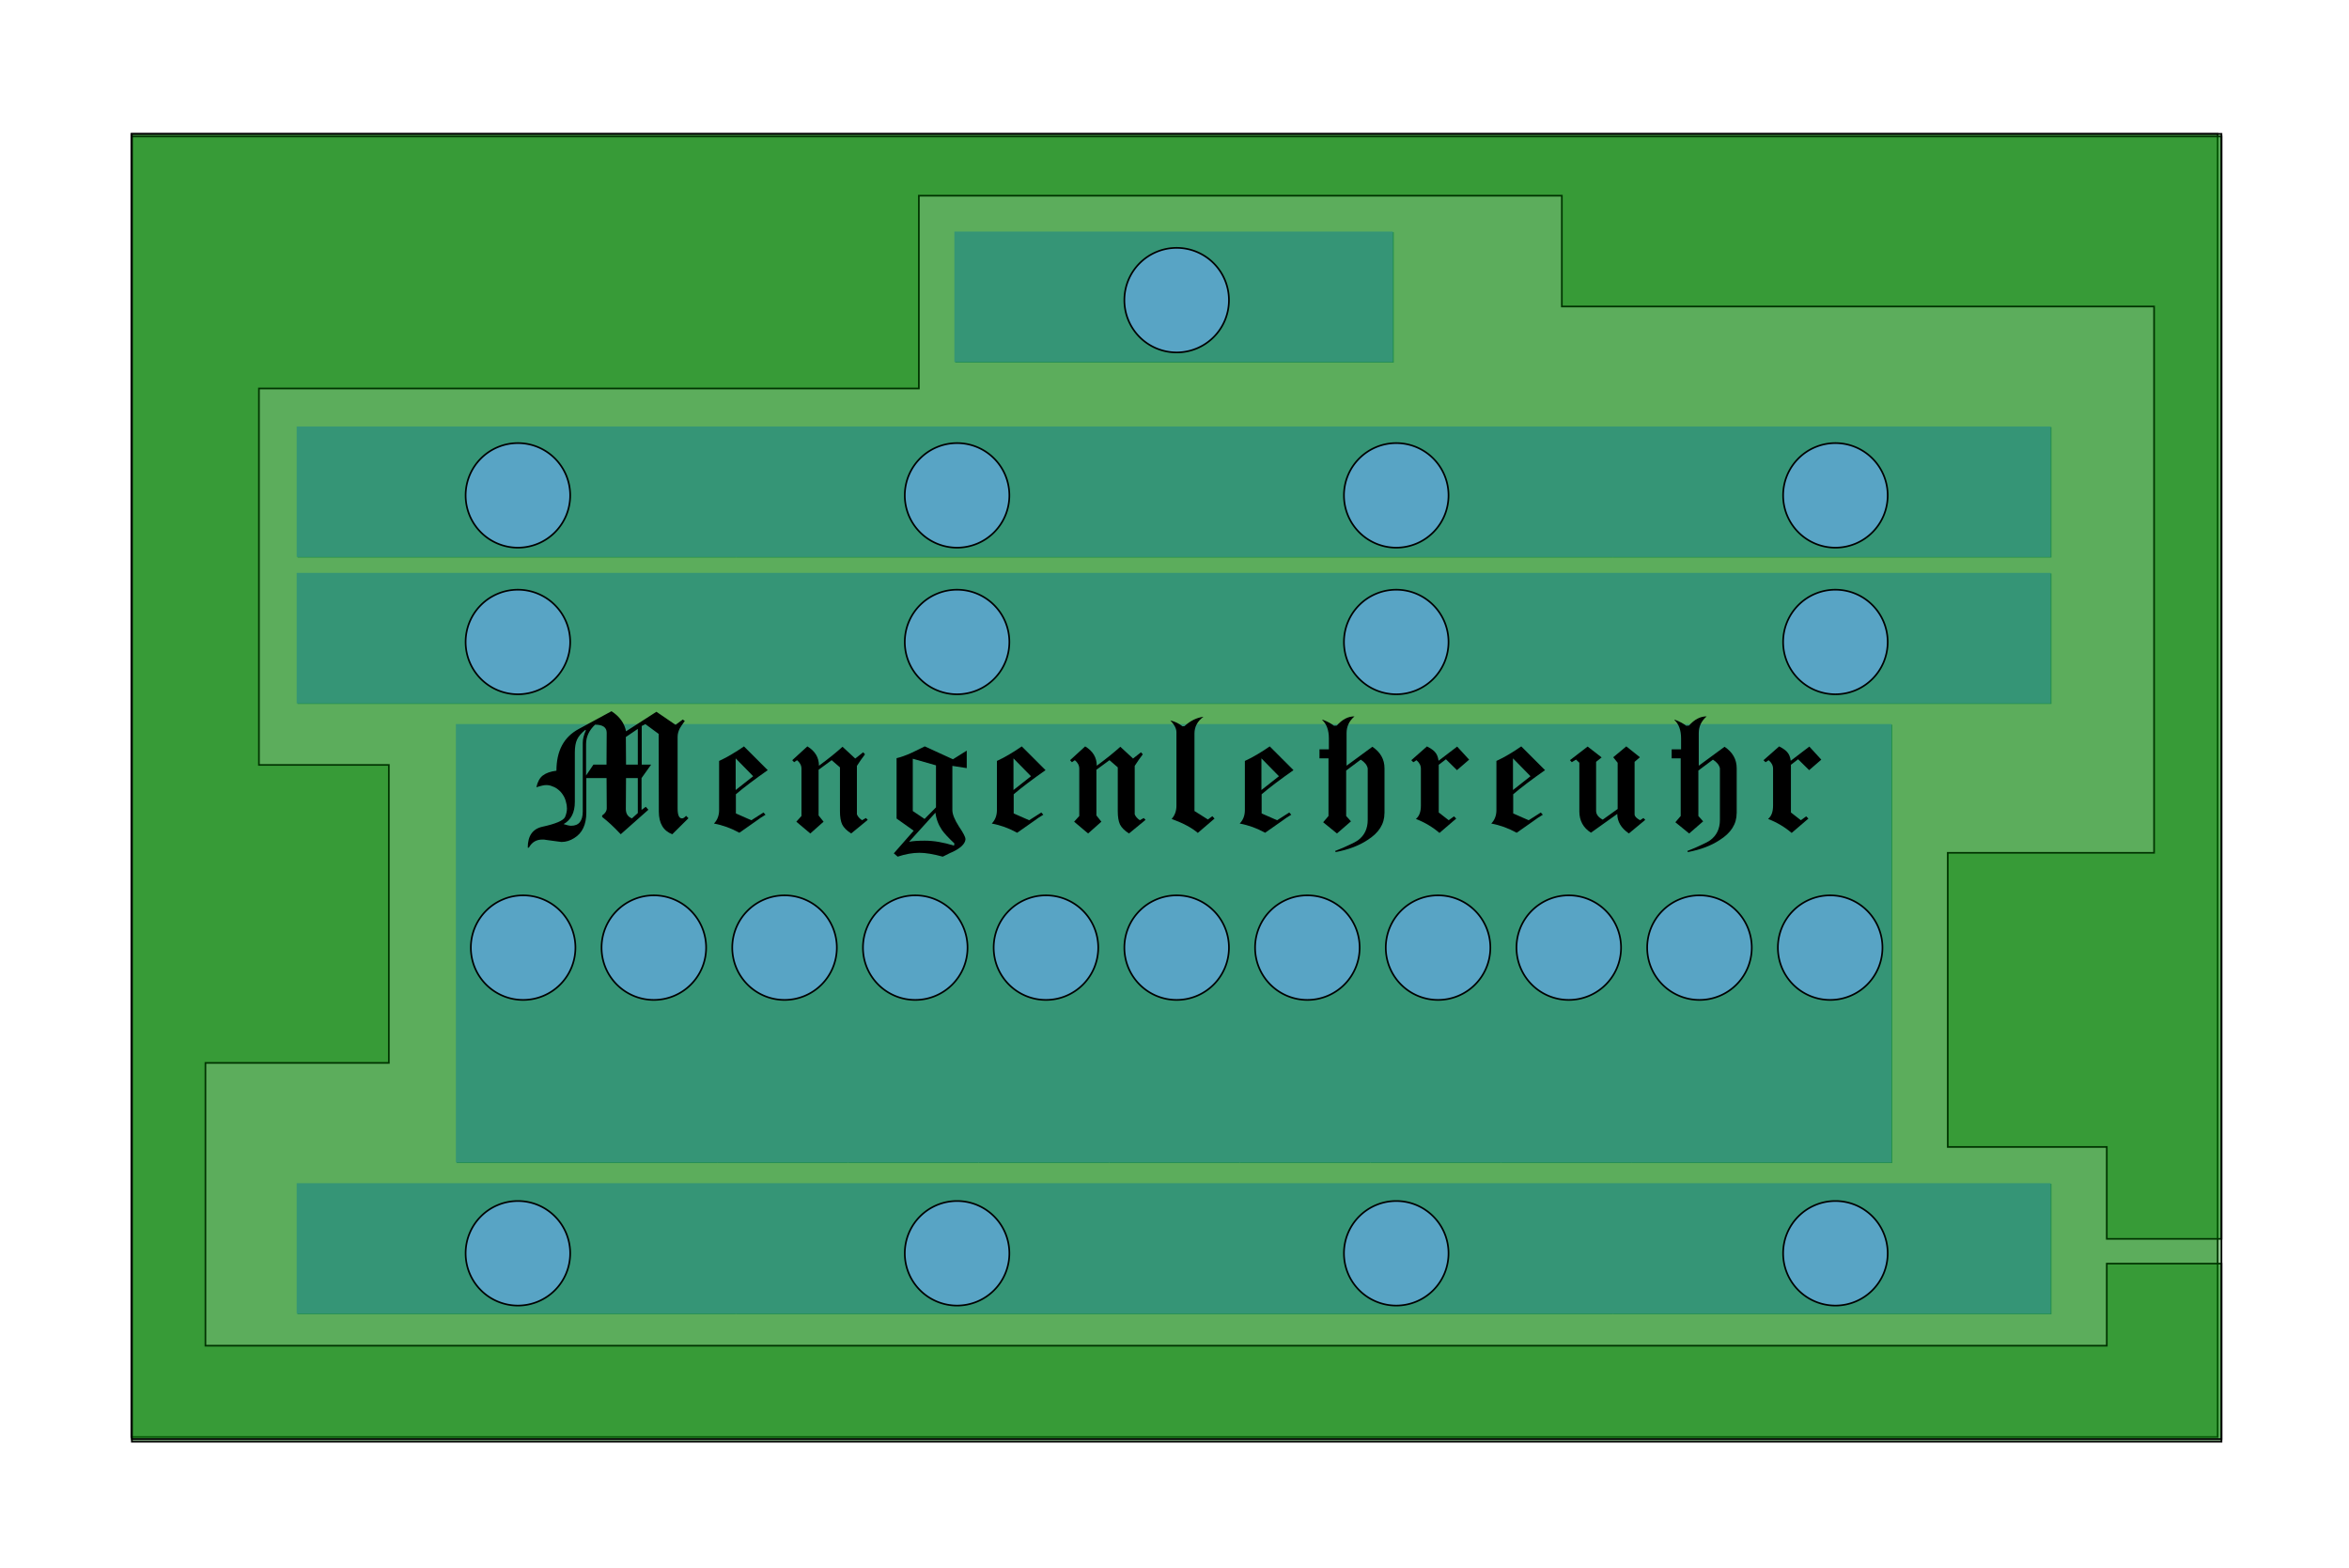 <?xml version="1.0" encoding="UTF-8" standalone="no"?>
<!-- Created with Inkscape (http://www.inkscape.org/) -->

<svg
   xmlns:dc="http://purl.org/dc/elements/1.1/"
   xmlns:cc="http://creativecommons.org/ns#"
   xmlns:rdf="http://www.w3.org/1999/02/22-rdf-syntax-ns#"
   xmlns:svg="http://www.w3.org/2000/svg"
   xmlns="http://www.w3.org/2000/svg"
   xmlns:sodipodi="http://sodipodi.sourceforge.net/DTD/sodipodi-0.dtd"
   xmlns:inkscape="http://www.inkscape.org/namespaces/inkscape"
   width="180mm"
   height="120.198mm"
   viewBox="0 0 180 120.198"
   version="1.1"
   id="svg931"
   inkscape:version="0.92.2 (5c3e80d, 2017-08-06)"
   sodipodi:docname="final_berlin_clock.svg">
  <defs
     id="defs925" />
  <sodipodi:namedview
     id="base"
     pagecolor="#ffffff"
     bordercolor="#666666"
     borderopacity="1.0"
     inkscape:pageopacity="0.0"
     inkscape:pageshadow="2"
     inkscape:zoom="0.90509668"
     inkscape:cx="377.93189"
     inkscape:cy="267.08114"
     inkscape:document-units="mm"
     inkscape:current-layer="layer4"
     showgrid="false"
     inkscape:snap-global="false"
     inkscape:window-width="1366"
     inkscape:window-height="713"
     inkscape:window-x="0"
     inkscape:window-y="27"
     inkscape:window-maximized="1"
     showguides="true"
     inkscape:guide-bbox="true"
     fit-margin-top="10"
     fit-margin-left="10"
     fit-margin-bottom="10"
     fit-margin-right="10" />
  <g
     inkscape:label="supports"
     inkscape:groupmode="layer"
     id="layer1"
     style="display:inline"
     transform="translate(-15,-115.29)">
    <path
       style="fill:#58a4c5;fill-opacity:1;stroke-width:0.064"
       d="m 88.2,133.082 v 10 h 33.6 v -10 z"
       id="rect3718-36-06"
       inkscape:connector-curvature="0" />
    <path
       style="fill:#58a4c5;fill-opacity:1;stroke-width:0.064"
       d="m 105,148.02 v 10 h 33.6 v -10 z"
       id="rect3718-36-06-6"
       inkscape:connector-curvature="0" />
    <path
       style="fill:#58a4c5;fill-opacity:1;stroke-width:0.064"
       d="m 37.8,148.02 v 10 h 33.6 v -10 z"
       id="rect3718-36-06-3"
       inkscape:connector-curvature="0" />
    <path
       style="fill:#58a4c5;fill-opacity:1;stroke-width:0.064"
       d="m 71.4,148.02 v 10 h 33.6 v -10 z"
       id="rect3718-36-06-2"
       inkscape:connector-curvature="0" />
    <path
       style="fill:#58a4c5;fill-opacity:1;stroke-width:0.064"
       d="m 138.6,148.02 v 10 h 33.6 v -10 z"
       id="rect3718-36-06-27"
       inkscape:connector-curvature="0" />
    <path
       style="fill:#58a4c5;fill-opacity:1;stroke-width:0.064"
       d="m 105,159.239 v 10 h 33.6 v -10 z"
       id="rect3718-36-06-6-3"
       inkscape:connector-curvature="0" />
    <path
       style="fill:#58a4c5;fill-opacity:1;stroke-width:0.064"
       d="m 37.8,159.239 v 10 h 33.6 v -10 z"
       id="rect3718-36-06-3-6"
       inkscape:connector-curvature="0" />
    <path
       style="fill:#58a4c5;fill-opacity:1;stroke-width:0.064"
       d="m 71.4,159.239 v 10 h 33.6 v -10 z"
       id="rect3718-36-06-2-1"
       inkscape:connector-curvature="0" />
    <path
       style="fill:#58a4c5;fill-opacity:1;stroke-width:0.064"
       d="m 138.6,159.239 v 10 h 33.6 v -10 z"
       id="rect3718-36-06-27-9"
       inkscape:connector-curvature="0" />
    <path
       style="fill:#58a4c5;fill-opacity:1;stroke-width:0.064"
       d="m 105,206.013 v 10 h 33.6 v -10 z"
       id="rect3718-36-06-6-2"
       inkscape:connector-curvature="0" />
    <path
       style="fill:#58a4c5;fill-opacity:1;stroke-width:0.064"
       d="m 37.8,206.013 v 10 h 33.6 v -10 z"
       id="rect3718-36-06-3-5"
       inkscape:connector-curvature="0" />
    <path
       style="fill:#58a4c5;fill-opacity:1;stroke-width:0.064"
       d="m 71.4,206.013 v 10 h 33.6 v -10 z"
       id="rect3718-36-06-2-2"
       inkscape:connector-curvature="0" />
    <path
       style="fill:#58a4c5;fill-opacity:1;stroke-width:0.064"
       d="m 138.6,206.013 v 10 h 33.6 v -10 z"
       id="rect3718-36-06-27-6"
       inkscape:connector-curvature="0" />
    <path
       style="fill:#58a4c5;fill-opacity:1;stroke-width:0.064"
       d="M 90,170.826 H 80 V 204.426 h 10 z"
       id="rect3718-36-06-9"
       inkscape:connector-curvature="0" />
    <path
       style="fill:#58a4c5;fill-opacity:1;stroke-width:0.064"
       d="m 100,170.826 h -10 v 33.6 h 10 z"
       id="rect3718-36-06-4"
       inkscape:connector-curvature="0" />
    <path
       style="fill:#58a4c5;fill-opacity:1;stroke-width:0.064"
       d="m 120,170.826 h -10 v 33.6 h 10 z"
       id="rect3718-36-06-5"
       inkscape:connector-curvature="0" />
    <path
       style="fill:#58a4c5;fill-opacity:1;stroke-width:0.064"
       d="m 110,170.826 h -10 v 33.6 h 10 z"
       id="rect3718-36-06-0"
       inkscape:connector-curvature="0" />
    <path
       style="fill:#58a4c5;fill-opacity:1;stroke-width:0.064"
       d="M 70,170.826 H 60.001 V 204.426 h 10 z"
       id="rect3718-36-06-06"
       inkscape:connector-curvature="0" />
    <path
       style="fill:#58a4c5;fill-opacity:1;stroke-width:0.064"
       d="m 60.001,170.826 h -10 v 33.6 h 10 z"
       id="rect3718-36-06-47"
       inkscape:connector-curvature="0" />
    <path
       style="fill:#58a4c5;fill-opacity:1;stroke-width:0.064"
       d="M 80,170.826 H 70 V 204.426 h 10 z"
       id="rect3718-36-06-37"
       inkscape:connector-curvature="0" />
    <path
       style="fill:#58a4c5;fill-opacity:1;stroke-width:0.064"
       d="m 130,170.826 h -10 v 33.6 h 10 z"
       id="rect3718-36-06-54"
       inkscape:connector-curvature="0" />
    <path
       style="fill:#58a4c5;fill-opacity:1;stroke-width:0.064"
       d="m 140,170.826 h -10 v 33.6 h 10 z"
       id="rect3718-36-06-07"
       inkscape:connector-curvature="0" />
    <path
       style="fill:#58a4c5;fill-opacity:1;stroke-width:0.064"
       d="m 149.999,170.826 h -10 v 33.6 h 10 z"
       id="rect3718-36-06-8"
       inkscape:connector-curvature="0" />
    <path
       style="fill:#58a4c5;fill-opacity:1;stroke-width:0.064"
       d="m 159.999,170.826 h -10 v 33.6 h 10 z"
       id="rect3718-36-06-92"
       inkscape:connector-curvature="0" />
  </g>
  <g
     inkscape:groupmode="layer"
     id="layer3"
     inkscape:label="leds"
     style="display:inline"
     transform="translate(-15,-115.29)">
    <path
       style="fill:#ffdb00;fill-opacity:1;stroke-width:0.265"
       d="m 107,138.082 a 2,2 0 0 1 -2,2 2,2 0 0 1 -2,-2 2,2 0 0 1 2,-2 2,2 0 0 1 2,2 z"
       id="path3914-32"
       inkscape:connector-curvature="0" />
    <path
       style="fill:#ffdb00;fill-opacity:1;stroke-width:0.265"
       d="m 123.8,153.02 a 2,2 0 0 1 -2,2 2,2 0 0 1 -2,-2 2,2 0 0 1 2,-2 2,2 0 0 1 2,2 z"
       id="path3914-32-7"
       inkscape:connector-curvature="0" />
    <path
       style="fill:#ffdb00;fill-opacity:1;stroke-width:0.265"
       d="m 56.6,153.02 a 2,2 0 0 1 -2,2 2,2 0 0 1 -2,-2 2,2 0 0 1 2,-2 2,2 0 0 1 2,2 z"
       id="path3914-32-5"
       inkscape:connector-curvature="0" />
    <path
       style="fill:#ffdb00;fill-opacity:1;stroke-width:0.265"
       d="m 90.2,153.02 a 2,2 0 0 1 -2,2 2,2 0 0 1 -2,-2 2,2 0 0 1 2,-2 2,2 0 0 1 2,2 z"
       id="path3914-32-9"
       inkscape:connector-curvature="0" />
    <path
       style="fill:#ffdb00;fill-opacity:1;stroke-width:0.265"
       d="m 157.4,153.02 a 2,2 0 0 1 -2,2 2,2 0 0 1 -2,-2 2,2 0 0 1 2,-2 2,2 0 0 1 2,2 z"
       id="path3914-32-0"
       inkscape:connector-curvature="0" />
    <path
       style="fill:#ffdb00;fill-opacity:1;stroke-width:0.265"
       d="m 123.8,164.239 a 2,2 0 0 1 -2,2 2,2 0 0 1 -2,-2 2,2 0 0 1 2,-2 2,2 0 0 1 2,2 z"
       id="path3914-32-7-6"
       inkscape:connector-curvature="0" />
    <path
       style="fill:#ffdb00;fill-opacity:1;stroke-width:0.265"
       d="m 56.6,164.239 a 2,2 0 0 1 -2,2 2,2 0 0 1 -2,-2 2,2 0 0 1 2,-2 2,2 0 0 1 2,2 z"
       id="path3914-32-5-2"
       inkscape:connector-curvature="0" />
    <path
       style="fill:#ffdb00;fill-opacity:1;stroke-width:0.265"
       d="m 90.2,164.239 a 2,2 0 0 1 -2,2 2,2 0 0 1 -2,-2 2,2 0 0 1 2,-2 2,2 0 0 1 2,2 z"
       id="path3914-32-9-8"
       inkscape:connector-curvature="0" />
    <path
       style="fill:#ffdb00;fill-opacity:1;stroke-width:0.265"
       d="m 157.4,164.239 a 2,2 0 0 1 -2,2 2,2 0 0 1 -2,-2 2,2 0 0 1 2,-2 2,2 0 0 1 2,2 z"
       id="path3914-32-0-2"
       inkscape:connector-curvature="0" />
    <path
       style="fill:#ffdb00;fill-opacity:1;stroke-width:0.265"
       d="m 123.8,211.013 a 2,2 0 0 1 -2,2 2,2 0 0 1 -2,-2 2,2 0 0 1 2,-2 2,2 0 0 1 2,2 z"
       id="path3914-32-7-3"
       inkscape:connector-curvature="0" />
    <path
       style="fill:#ffdb00;fill-opacity:1;stroke-width:0.265"
       d="m 56.6,211.013 a 2,2 0 0 1 -2,2 2,2 0 0 1 -2,-2 2,2 0 0 1 2,-2 2,2 0 0 1 2,2 z"
       id="path3914-32-5-9"
       inkscape:connector-curvature="0" />
    <path
       style="fill:#ffdb00;fill-opacity:1;stroke-width:0.265"
       d="m 90.2,211.013 a 2,2 0 0 1 -2,2 2,2 0 0 1 -2,-2 2,2 0 0 1 2,-2 2,2 0 0 1 2,2 z"
       id="path3914-32-9-89"
       inkscape:connector-curvature="0" />
    <path
       style="fill:#ffdb00;fill-opacity:1;stroke-width:0.265"
       d="m 157.4,211.013 a 2,2 0 0 1 -2,2 2,2 0 0 1 -2,-2 2,2 0 0 1 2,-2 2,2 0 0 1 2,2 z"
       id="path3914-32-0-1"
       inkscape:connector-curvature="0" />
    <path
       style="fill:#ffdb00;fill-opacity:1;stroke-width:0.265"
       d="m 85,189.626 a 2,2 0 0 1 -2,-2 2,2 0 0 1 2,-2 2,2 0 0 1 2,2 2,2 0 0 1 -2,2 z"
       id="path3914-32-3"
       inkscape:connector-curvature="0" />
    <path
       style="fill:#ffdb00;fill-opacity:1;stroke-width:0.265"
       d="m 95,189.626 a 2,2 0 0 1 -2,-2 2,2 0 0 1 2,-2 2,2 0 0 1 2,2 2,2 0 0 1 -2,2 z"
       id="path3914-32-78"
       inkscape:connector-curvature="0" />
    <path
       style="fill:#ffdb00;fill-opacity:1;stroke-width:0.265"
       d="m 115,189.626 a 2,2 0 0 1 -2,-2 2,2 0 0 1 2,-2 2,2 0 0 1 2,2 2,2 0 0 1 -2,2 z"
       id="path3914-32-03"
       inkscape:connector-curvature="0" />
    <path
       style="fill:#ffdb00;fill-opacity:1;stroke-width:0.265"
       d="m 105,189.626 a 2,2 0 0 1 -2,-2 2,2 0 0 1 2,-2 2,2 0 0 1 2,2 2,2 0 0 1 -2,2 z"
       id="path3914-32-6"
       inkscape:connector-curvature="0" />
    <path
       style="fill:#ffdb00;fill-opacity:1;stroke-width:0.265"
       d="m 65.001,189.626 a 2,2 0 0 1 -2,-2 2,2 0 0 1 2,-2 2,2 0 0 1 2,2 2,2 0 0 1 -2,2 z"
       id="path3914-32-1"
       inkscape:connector-curvature="0" />
    <path
       style="fill:#ffdb00;fill-opacity:1;stroke-width:0.265"
       d="m 55.001,189.626 a 2,2 0 0 1 -2,-2 2,2 0 0 1 2,-2 2,2 0 0 1 2,2 2,2 0 0 1 -2,2 z"
       id="path3914-32-65"
       inkscape:connector-curvature="0" />
    <path
       style="fill:#ffdb00;fill-opacity:1;stroke-width:0.265"
       d="m 75,189.626 a 2,2 0 0 1 -2,-2 2,2 0 0 1 2,-2 2,2 0 0 1 2,2 2,2 0 0 1 -2,2 z"
       id="path3914-32-4"
       inkscape:connector-curvature="0" />
    <path
       style="fill:#ffdb00;fill-opacity:1;stroke-width:0.265"
       d="m 125,189.626 a 2,2 0 0 1 -2,-2 2,2 0 0 1 2,-2 2,2 0 0 1 2,2 2,2 0 0 1 -2,2 z"
       id="path3914-32-74"
       inkscape:connector-curvature="0" />
    <path
       style="fill:#ffdb00;fill-opacity:1;stroke-width:0.265"
       d="m 135,189.626 a 2,2 0 0 1 -2,-2 2,2 0 0 1 2,-2 2,2 0 0 1 2,2 2,2 0 0 1 -2,2 z"
       id="path3914-32-8"
       inkscape:connector-curvature="0" />
    <path
       style="fill:#ffdb00;fill-opacity:1;stroke-width:0.265"
       d="m 144.999,189.626 a 2,2 0 0 1 -2,-2 2,2 0 0 1 2,-2 2,2 0 0 1 2,2 2,2 0 0 1 -2,2 z"
       id="path3914-32-43"
       inkscape:connector-curvature="0" />
    <path
       style="fill:#ffdb00;fill-opacity:1;stroke-width:0.265"
       d="m 154.999,189.626 a 2,2 0 0 1 -2,-2 2,2 0 0 1 2,-2 2,2 0 0 1 2,2 2,2 0 0 1 -2,2 z"
       id="path3914-32-06"
       inkscape:connector-curvature="0" />
  </g>
  <g
     inkscape:groupmode="layer"
     id="layer5"
     inkscape:label="back"
     style="display:inline"
     transform="translate(-15,-115.29)">
    <path
       style="fill:#008000;fill-opacity:0.399;stroke:#000000;stroke-width:0.127;stroke-miterlimit:4;stroke-dasharray:none;stroke-dashoffset:0;stroke-opacity:1"
       d="M 25.064,125.551 H 184.936 v 99.873 H 25.064 Z"
       id="rect1967"
       inkscape:connector-curvature="0" />
    <path
       style="display:inline;fill:#58a4c5;fill-opacity:1;stroke-width:0.064"
       d="m 88.134,133.036 v 10 h 33.599 v -10 z m -50.4,14.938 v 10 h 33.6 33.599 33.6 33.6 v -10 H 138.534 104.934 71.334 Z m 0,11.219 v 10 h 33.6 33.599 33.6 33.6 v -10 H 138.534 104.934 71.334 Z m 12.2,11.587 v 33.599 h 10 10 10 10 10 10 10 10 10 10 9.999 v -33.599 h -9.999 -10 -10 -10 -10 -10 -10 -10 -10 -10 z m -12.2,35.187 v 10 h 33.6 33.599 33.6 33.6 v -10 H 138.534 104.934 71.334 Z"
       id="rect3718-36-06-36"
       inkscape:connector-curvature="0" />
  </g>
  <g
     inkscape:groupmode="layer"
     id="layer6"
     inkscape:label="middle"
     style="display:inline"
     transform="translate(-15,-115.29)">
    <path
       style="display:inline;fill:#008000;fill-opacity:0.399;stroke:#000000;stroke-width:0.481;stroke-miterlimit:4;stroke-dasharray:none;stroke-dashoffset:0;stroke-opacity:1"
       d="m 94.729,474.525 v 377.471 H 698.973 v -51.506 h -33.164 v 23.736 H 116.01 v -81.777 h 53.033 V 656.271 H 131.479 V 547.408 h 190.824 v -55.76 h 185.93 v 32.041 h 171.254 v 157.994 h -59.662 v 85.072 h 45.984 v 26.584 h 33.164 V 474.525 Z"
       transform="scale(0.265)"
       id="rect1967-0"
       inkscape:connector-curvature="0" />
  </g>
  <g
     inkscape:groupmode="layer"
     id="layer4"
     inkscape:label="front"
     style="display:inline"
     transform="translate(-15,-115.29)">
    <path
       style="fill:#008000;fill-opacity:0.399;stroke:#000000;stroke-width:0.48;stroke-miterlimit:4;stroke-dasharray:none;stroke-dashoffset:0;stroke-opacity:1"
       d="M 94.729,473.777 V 851.25 H 698.973 V 473.777 Z m 302.121,32.967 a 15.118,15.118 0 0 1 15.119,15.119 15.118,15.118 0 0 1 -15.119,15.117 15.118,15.118 0 0 1 -15.117,-15.117 15.118,15.118 0 0 1 15.117,-15.119 z m -190.486,56.459 a 15.118,15.118 0 0 1 15.117,15.117 15.118,15.118 0 0 1 -15.117,15.119 15.118,15.118 0 0 1 -15.117,-15.119 15.118,15.118 0 0 1 15.117,-15.117 z m 126.992,0 a 15.118,15.118 0 0 1 15.117,15.117 15.118,15.118 0 0 1 -15.117,15.119 15.118,15.118 0 0 1 -15.119,-15.119 15.118,15.118 0 0 1 15.119,-15.117 z m 126.99,0 a 15.118,15.118 0 0 1 15.119,15.117 15.118,15.118 0 0 1 -15.119,15.119 15.118,15.118 0 0 1 -15.117,-15.119 15.118,15.118 0 0 1 15.117,-15.117 z m 126.992,0 a 15.118,15.118 0 0 1 15.117,15.117 15.118,15.118 0 0 1 -15.117,15.119 15.118,15.118 0 0 1 -15.119,-15.119 15.118,15.118 0 0 1 15.119,-15.117 z m -380.975,42.4 a 15.118,15.118 0 0 1 15.117,15.119 15.118,15.118 0 0 1 -15.117,15.117 15.118,15.118 0 0 1 -15.117,-15.117 15.118,15.118 0 0 1 15.117,-15.119 z m 126.992,0 a 15.118,15.118 0 0 1 15.117,15.119 15.118,15.118 0 0 1 -15.117,15.117 15.118,15.118 0 0 1 -15.119,-15.117 15.118,15.118 0 0 1 15.119,-15.119 z m 126.99,0 a 15.118,15.118 0 0 1 15.119,15.119 15.118,15.118 0 0 1 -15.119,15.117 15.118,15.118 0 0 1 -15.117,-15.117 15.118,15.118 0 0 1 15.117,-15.119 z m 126.992,0 a 15.118,15.118 0 0 1 15.117,15.119 15.118,15.118 0 0 1 -15.117,15.117 15.118,15.118 0 0 1 -15.119,-15.117 15.118,15.118 0 0 1 15.119,-15.119 z m -190.488,88.393 a 15.118,15.118 0 0 1 15.119,15.119 15.118,15.118 0 0 1 -15.119,15.117 15.118,15.118 0 0 1 -15.117,-15.117 15.118,15.118 0 0 1 15.117,-15.119 z m 37.795,0 a 15.118,15.118 0 0 1 15.119,15.119 15.118,15.118 0 0 1 -15.119,15.117 15.118,15.118 0 0 1 -15.117,-15.117 15.118,15.118 0 0 1 15.117,-15.119 z m 37.795,0 a 15.118,15.118 0 0 1 15.119,15.119 15.118,15.118 0 0 1 -15.119,15.117 15.118,15.118 0 0 1 -15.117,-15.117 15.118,15.118 0 0 1 15.117,-15.119 z m 37.795,0 a 15.118,15.118 0 0 1 15.119,15.119 15.118,15.118 0 0 1 -15.119,15.117 15.118,15.118 0 0 1 -15.117,-15.117 15.118,15.118 0 0 1 15.117,-15.119 z m 37.795,0 a 15.118,15.118 0 0 1 15.119,15.119 15.118,15.118 0 0 1 -15.119,15.117 15.118,15.118 0 0 1 -15.117,-15.117 15.118,15.118 0 0 1 15.117,-15.119 z m 37.795,0 a 15.118,15.118 0 0 1 15.117,15.119 15.118,15.118 0 0 1 -15.117,15.117 15.118,15.118 0 0 1 -15.119,-15.117 15.118,15.118 0 0 1 15.119,-15.119 z m -377.947,0.002 a 15.118,15.118 0 0 1 15.117,15.117 15.118,15.118 0 0 1 -15.117,15.117 15.118,15.118 0 0 1 -15.119,-15.117 15.118,15.118 0 0 1 15.119,-15.117 z m 37.795,0 a 15.118,15.118 0 0 1 15.117,15.117 15.118,15.118 0 0 1 -15.117,15.117 15.118,15.118 0 0 1 -15.119,-15.117 15.118,15.118 0 0 1 15.119,-15.117 z m 37.795,0 a 15.118,15.118 0 0 1 15.117,15.117 15.118,15.118 0 0 1 -15.117,15.117 15.118,15.118 0 0 1 -15.119,-15.117 15.118,15.118 0 0 1 15.119,-15.117 z m 37.795,0 a 15.118,15.118 0 0 1 15.117,15.117 15.118,15.118 0 0 1 -15.117,15.117 15.118,15.118 0 0 1 -15.119,-15.117 15.118,15.118 0 0 1 15.119,-15.117 z m 37.793,0 a 15.118,15.118 0 0 1 15.119,15.117 15.118,15.118 0 0 1 -15.119,15.117 15.118,15.118 0 0 1 -15.117,-15.117 15.118,15.118 0 0 1 15.117,-15.117 z m -152.691,88.393 a 15.118,15.118 0 0 1 15.117,15.117 15.118,15.118 0 0 1 -15.117,15.119 15.118,15.118 0 0 1 -15.117,-15.119 15.118,15.118 0 0 1 15.117,-15.117 z m 126.992,0 a 15.118,15.118 0 0 1 15.117,15.117 15.118,15.118 0 0 1 -15.117,15.119 15.118,15.118 0 0 1 -15.119,-15.119 15.118,15.118 0 0 1 15.119,-15.117 z m 126.99,0 a 15.118,15.118 0 0 1 15.119,15.117 15.118,15.118 0 0 1 -15.119,15.119 15.118,15.118 0 0 1 -15.117,-15.119 15.118,15.118 0 0 1 15.117,-15.117 z m 126.992,0 a 15.118,15.118 0 0 1 15.117,15.117 15.118,15.118 0 0 1 -15.117,15.119 15.118,15.118 0 0 1 -15.119,-15.119 15.118,15.118 0 0 1 15.119,-15.117 z"
       transform="scale(0.265)"
       id="rect1967-8"
       inkscape:connector-curvature="0" />
    <flowRoot
       xml:space="preserve"
       id="flowRoot886"
       style="font-style:normal;font-variant:normal;font-weight:normal;font-stretch:normal;font-size:33.333px;line-height:1.25;font-family:Bilbo;-inkscape-font-specification:Bilbo;letter-spacing:0px;word-spacing:0px;fill:#000000;fill-opacity:1;stroke:none"><flowRegion
         id="flowRegion888"><rect
           id="rect890"
           width="261.85"
           height="40.88"
           x="184.511"
           y="643.013" /></flowRegion><flowPara
         id="flowPara892" /></flowRoot>    <g
       aria-label="Mengenlehreuhr"
       style="font-style:normal;font-variant:normal;font-weight:normal;font-stretch:normal;font-size:8.819px;line-height:1.25;font-family:Bilbo;-inkscape-font-specification:Bilbo;letter-spacing:0px;word-spacing:0px;fill:#000000;fill-opacity:1;stroke:none;stroke-width:0.265"
       id="text896">
      <path
         d="m 67.756,177.995 -0.183,-0.183 q -0.169,0.198 -0.31,0.198 -0.339,0 -0.339,-0.762 v -5.489 q 0,-0.325 0.169,-0.649 0.056,-0.099 0.141,-0.226 0.099,-0.141 0.24,-0.339 l -0.155,-0.113 -0.55,0.409 -1.468,-1.002 -2.328,1.496 q -0.183,-0.931 -1.115,-1.538 l -2.526,1.369 q -1.693,0.917 -1.693,3.189 -0.677,0.085 -1.044,0.367 -0.353,0.268 -0.494,0.903 0.508,-0.169 0.748,-0.169 0.268,0 0.48,0.099 0.254,0.085 0.452,0.254 0.212,0.169 0.353,0.395 0.155,0.226 0.226,0.508 0.085,0.268 0.085,0.536 0,0.325 -0.155,0.677 -0.226,0.395 -1.707,0.72 -1.143,0.24 -1.143,1.609 h 0.085 q 0.339,-0.621 1.016,-0.621 0.071,0 0.141,0 0.085,0.014 0.183,0.028 0.536,0.071 0.833,0.113 0.296,0.042 0.325,0.042 0.508,0 0.974,-0.296 0.931,-0.564 0.931,-1.961 v -2.639 h 1.552 l 0.014,2.314 q 0,0.169 -0.113,0.325 -0.028,0.028 -0.085,0.099 -0.056,0.056 -0.155,0.127 v 0.113 q 0.31,0.24 0.663,0.564 0.353,0.325 0.762,0.762 l 2.117,-1.877 -0.198,-0.226 -0.325,0.24 v -2.441 l 0.734,-1.03 h -0.72 v -2.963 l 0.282,-0.141 1.016,0.748 0.014,5.955 q 0,1.341 1.03,1.736 z m -3.881,-4.106 h -0.903 l -0.014,-2.117 0.917,-0.621 z m -2.385,-2.441 -0.014,2.441 h -1.002 l -0.564,0.833 v -2.413 q 0,-0.833 0.691,-1.482 0.889,0 0.889,0.621 z m 2.385,6.152 -0.452,0.409 q -0.466,-0.183 -0.466,-0.72 l 0.014,-2.371 h 0.903 z m -3.979,-6.336 q -0.24,0.508 -0.24,0.96 v 5.249 q 0,1.101 -0.889,1.101 -0.198,0 -0.579,-0.127 0.861,-0.48 0.861,-1.707 v -3.782 q 0,-0.621 0.169,-0.988 0.169,-0.367 0.635,-0.748 z"
         style="font-style:normal;font-variant:normal;font-weight:normal;font-stretch:normal;font-size:14.111px;font-family:'Old London';-inkscape-font-specification:'Old London';letter-spacing:1.455px;stroke-width:0.265"
         id="path898"
         inkscape:connector-curvature="0" />
      <path
         d="m 73.829,174.312 -1.82,-1.82 q -0.466,0.325 -0.945,0.607 -0.466,0.282 -0.96,0.508 v 3.768 q 0,0.621 -0.395,1.03 1.002,0.183 1.947,0.706 l 1.228,-0.861 q 0.212,-0.155 0.395,-0.282 0.198,-0.127 0.381,-0.24 l -0.155,-0.169 -0.931,0.593 -1.185,-0.522 v -1.468 q 0.889,-0.762 2.441,-1.849 z m -1.115,0.466 -1.341,1.058 v -2.427 z"
         style="font-style:normal;font-variant:normal;font-weight:normal;font-stretch:normal;font-size:14.111px;font-family:'Old London';-inkscape-font-specification:'Old London';letter-spacing:1.455px;stroke-width:0.265"
         id="path900"
         inkscape:connector-curvature="0" />
      <path
         d="m 81.495,178.122 -0.141,-0.141 -0.296,0.169 q -0.296,-0.198 -0.395,-0.452 v -3.711 q 0.155,-0.24 0.31,-0.466 0.155,-0.226 0.31,-0.423 l -0.141,-0.155 -0.607,0.48 -0.974,-0.903 q -0.31,0.282 -0.762,0.649 -0.452,0.367 -1.044,0.804 0,-0.945 -0.889,-1.482 l -1.157,1.058 0.141,0.155 0.226,-0.155 q 0.339,0.282 0.339,0.649 v 3.627 l -0.395,0.437 1.072,0.903 1.016,-0.903 -0.381,-0.48 v -3.5 l 1.002,-0.734 0.635,0.55 v 3.373 q 0,0.635 0.169,1.002 0.183,0.367 0.691,0.691 z"
         style="font-style:normal;font-variant:normal;font-weight:normal;font-stretch:normal;font-size:14.111px;font-family:'Old London';-inkscape-font-specification:'Old London';letter-spacing:1.455px;stroke-width:0.265"
         id="path902"
         inkscape:connector-curvature="0" />
      <path
         d="m 89.08,174.157 v -1.341 l -1.058,0.663 -2.159,-0.988 q -0.452,0.226 -0.72,0.353 -0.254,0.127 -0.325,0.155 -0.31,0.141 -0.593,0.24 -0.268,0.099 -0.522,0.155 v 4.628 l 1.312,0.931 -1.524,1.736 0.296,0.254 q 0.889,-0.296 1.665,-0.296 0.706,0 1.792,0.296 0.381,-0.183 0.564,-0.282 0.198,-0.085 0.198,-0.085 0.903,-0.437 0.974,-0.931 v -0.056 q 0,-0.226 -0.508,-0.974 -0.494,-0.776 -0.494,-1.242 v -3.387 z m -2.357,3.006 -0.875,0.889 -0.903,-0.607 v -4.008 l 1.778,0.508 z m 1.411,2.766 -0.028,0.169 q -1.214,-0.381 -2.244,-0.381 -0.776,0 -1.199,0.085 l 2.018,-2.23 q 0.085,0.72 0.508,1.341 0.268,0.381 0.945,1.016 z"
         style="font-style:normal;font-variant:normal;font-weight:normal;font-stretch:normal;font-size:14.111px;font-family:'Old London';-inkscape-font-specification:'Old London';letter-spacing:1.455px;stroke-width:0.265"
         id="path904"
         inkscape:connector-curvature="0" />
      <path
         d="m 95.117,174.312 -1.82,-1.82 q -0.466,0.325 -0.945,0.607 -0.466,0.282 -0.96,0.508 v 3.768 q 0,0.621 -0.395,1.03 1.002,0.183 1.947,0.706 l 1.228,-0.861 q 0.212,-0.155 0.395,-0.282 0.198,-0.127 0.381,-0.24 l -0.155,-0.169 -0.931,0.593 -1.185,-0.522 v -1.468 q 0.889,-0.762 2.441,-1.849 z m -1.115,0.466 -1.341,1.058 v -2.427 z"
         style="font-style:normal;font-variant:normal;font-weight:normal;font-stretch:normal;font-size:14.111px;font-family:'Old London';-inkscape-font-specification:'Old London';letter-spacing:1.455px;stroke-width:0.265"
         id="path906"
         inkscape:connector-curvature="0" />
      <path
         d="m 102.783,178.122 -0.141,-0.141 -0.296,0.169 q -0.296,-0.198 -0.395,-0.452 v -3.711 q 0.155,-0.24 0.31,-0.466 0.155,-0.226 0.31,-0.423 l -0.141,-0.155 -0.607,0.48 -0.974,-0.903 q -0.31,0.282 -0.762,0.649 -0.452,0.367 -1.044,0.804 0,-0.945 -0.889,-1.482 l -1.157,1.058 0.141,0.155 0.226,-0.155 q 0.339,0.282 0.339,0.649 v 3.627 l -0.395,0.437 1.072,0.903 1.016,-0.903 -0.381,-0.48 v -3.5 l 1.002,-0.734 0.635,0.55 v 3.373 q 0,0.635 0.169,1.002 0.183,0.367 0.691,0.691 z"
         style="font-style:normal;font-variant:normal;font-weight:normal;font-stretch:normal;font-size:14.111px;font-family:'Old London';-inkscape-font-specification:'Old London';letter-spacing:1.455px;stroke-width:0.265"
         id="path908"
         inkscape:connector-curvature="0" />
      <path
         d="m 108.068,178.023 -0.169,-0.183 -0.339,0.254 -1.03,-0.649 v -5.941 q 0,-0.776 0.691,-1.284 -0.804,0.113 -1.453,0.72 l -0.155,0.014 q -0.409,-0.325 -0.931,-0.452 0.466,0.494 0.466,0.903 v 5.63 q 0,0.607 -0.367,1.016 1.341,0.494 2.004,1.072 z"
         style="font-style:normal;font-variant:normal;font-weight:normal;font-stretch:normal;font-size:14.111px;font-family:'Old London';-inkscape-font-specification:'Old London';letter-spacing:1.455px;stroke-width:0.265"
         id="path910"
         inkscape:connector-curvature="0" />
      <path
         d="m 114.117,174.312 -1.82,-1.82 q -0.466,0.325 -0.945,0.607 -0.466,0.282 -0.96,0.508 v 3.768 q 0,0.621 -0.395,1.03 1.002,0.183 1.947,0.706 l 1.228,-0.861 q 0.212,-0.155 0.395,-0.282 0.198,-0.127 0.381,-0.24 l -0.155,-0.169 -0.931,0.593 -1.185,-0.522 v -1.468 q 0.889,-0.762 2.441,-1.849 z m -1.115,0.466 -1.341,1.058 v -2.427 z"
         style="font-style:normal;font-variant:normal;font-weight:normal;font-stretch:normal;font-size:14.111px;font-family:'Old London';-inkscape-font-specification:'Old London';letter-spacing:1.455px;stroke-width:0.265"
         id="path912"
         inkscape:connector-curvature="0" />
      <path
         d="m 121.092,177.614 v -3.443 q 0,-1.03 -0.931,-1.651 l -1.976,1.453 v -2.498 q 0,-0.762 0.607,-1.284 -0.734,0 -1.355,0.706 l -0.212,0.014 q -0.353,-0.268 -0.875,-0.466 l -0.028,0.028 q 0.508,0.466 0.508,1.411 v 0.833 h -0.72 v 0.691 h 0.691 v 4.417 l -0.409,0.48 1.058,0.861 1.072,-0.931 -0.367,-0.409 v -3.485 l 1.115,-0.833 q 0.452,0.282 0.536,0.663 v 3.951 q 0,1.016 -0.748,1.566 -0.198,0.141 -0.635,0.339 -0.423,0.212 -1.115,0.48 l 0.042,0.085 q 1.468,-0.282 2.427,-0.917 1.312,-0.818 1.312,-2.06 z"
         style="font-style:normal;font-variant:normal;font-weight:normal;font-stretch:normal;font-size:14.111px;font-family:'Old London';-inkscape-font-specification:'Old London';letter-spacing:1.455px;stroke-width:0.265"
         id="path914"
         inkscape:connector-curvature="0" />
      <path
         d="m 127.576,173.508 -0.917,-1.002 -1.425,1.087 q -0.056,-0.437 -0.282,-0.677 -0.169,-0.198 -0.607,-0.423 l -1.199,1.058 0.155,0.155 0.24,-0.155 q 0.339,0.282 0.339,0.649 v 2.836 q 0,0.706 -0.381,1.016 1.016,0.395 1.806,1.072 l 1.284,-1.101 -0.169,-0.169 -0.409,0.296 -0.762,-0.593 v -3.655 l 0.55,-0.423 0.847,0.833 z"
         style="font-style:normal;font-variant:normal;font-weight:normal;font-stretch:normal;font-size:14.111px;font-family:'Old London';-inkscape-font-specification:'Old London';letter-spacing:1.455px;stroke-width:0.265"
         id="path916"
         inkscape:connector-curvature="0" />
      <path
         d="m 133.393,174.312 -1.82,-1.82 q -0.466,0.325 -0.945,0.607 -0.466,0.282 -0.96,0.508 v 3.768 q 0,0.621 -0.395,1.03 1.002,0.183 1.947,0.706 l 1.228,-0.861 q 0.212,-0.155 0.395,-0.282 0.198,-0.127 0.381,-0.24 l -0.155,-0.169 -0.931,0.593 -1.185,-0.522 v -1.468 q 0.889,-0.762 2.441,-1.849 z m -1.115,0.466 -1.341,1.058 v -2.427 z"
         style="font-style:normal;font-variant:normal;font-weight:normal;font-stretch:normal;font-size:14.111px;font-family:'Old London';-inkscape-font-specification:'Old London';letter-spacing:1.455px;stroke-width:0.265"
         id="path918"
         inkscape:connector-curvature="0" />
      <path
         d="m 141.074,178.122 -0.141,-0.141 -0.254,0.169 q -0.423,-0.226 -0.423,-0.452 v -4.022 l 0.409,-0.353 -1.044,-0.833 -1.002,0.833 0.339,0.423 v 3.542 l -1.143,0.818 q -0.508,-0.268 -0.508,-0.677 v -3.754 l 0.423,-0.339 -1.072,-0.833 -1.355,1.044 0.141,0.155 0.325,-0.198 0.254,0.24 v 3.725 q 0,1.072 0.889,1.637 l 2.018,-1.439 q 0,0.889 0.889,1.496 z"
         style="font-style:normal;font-variant:normal;font-weight:normal;font-stretch:normal;font-size:14.111px;font-family:'Old London';-inkscape-font-specification:'Old London';letter-spacing:1.455px;stroke-width:0.265"
         id="path920"
         inkscape:connector-curvature="0" />
      <path
         d="m 148.08,177.614 v -3.443 q 0,-1.03 -0.931,-1.651 l -1.976,1.453 v -2.498 q 0,-0.762 0.607,-1.284 -0.734,0 -1.355,0.706 l -0.212,0.014 q -0.353,-0.268 -0.875,-0.466 l -0.028,0.028 q 0.508,0.466 0.508,1.411 v 0.833 h -0.72 v 0.691 h 0.691 v 4.417 l -0.409,0.48 1.058,0.861 1.072,-0.931 -0.367,-0.409 v -3.485 l 1.115,-0.833 q 0.452,0.282 0.536,0.663 v 3.951 q 0,1.016 -0.748,1.566 -0.198,0.141 -0.635,0.339 -0.423,0.212 -1.115,0.48 l 0.042,0.085 q 1.468,-0.282 2.427,-0.917 1.312,-0.818 1.312,-2.06 z"
         style="font-style:normal;font-variant:normal;font-weight:normal;font-stretch:normal;font-size:14.111px;font-family:'Old London';-inkscape-font-specification:'Old London';letter-spacing:1.455px;stroke-width:0.265"
         id="path922"
         inkscape:connector-curvature="0" />
      <path
         d="m 154.563,173.508 -0.917,-1.002 -1.425,1.087 q -0.056,-0.437 -0.282,-0.677 -0.169,-0.198 -0.607,-0.423 l -1.199,1.058 0.155,0.155 0.24,-0.155 q 0.339,0.282 0.339,0.649 v 2.836 q 0,0.706 -0.381,1.016 1.016,0.395 1.806,1.072 l 1.284,-1.101 -0.169,-0.169 -0.409,0.296 -0.762,-0.593 v -3.655 l 0.55,-0.423 0.847,0.833 z"
         style="font-style:normal;font-variant:normal;font-weight:normal;font-stretch:normal;font-size:14.111px;font-family:'Old London';-inkscape-font-specification:'Old London';letter-spacing:1.455px;stroke-width:0.265"
         id="path924"
         inkscape:connector-curvature="0" />
    </g>
  </g>
</svg>
